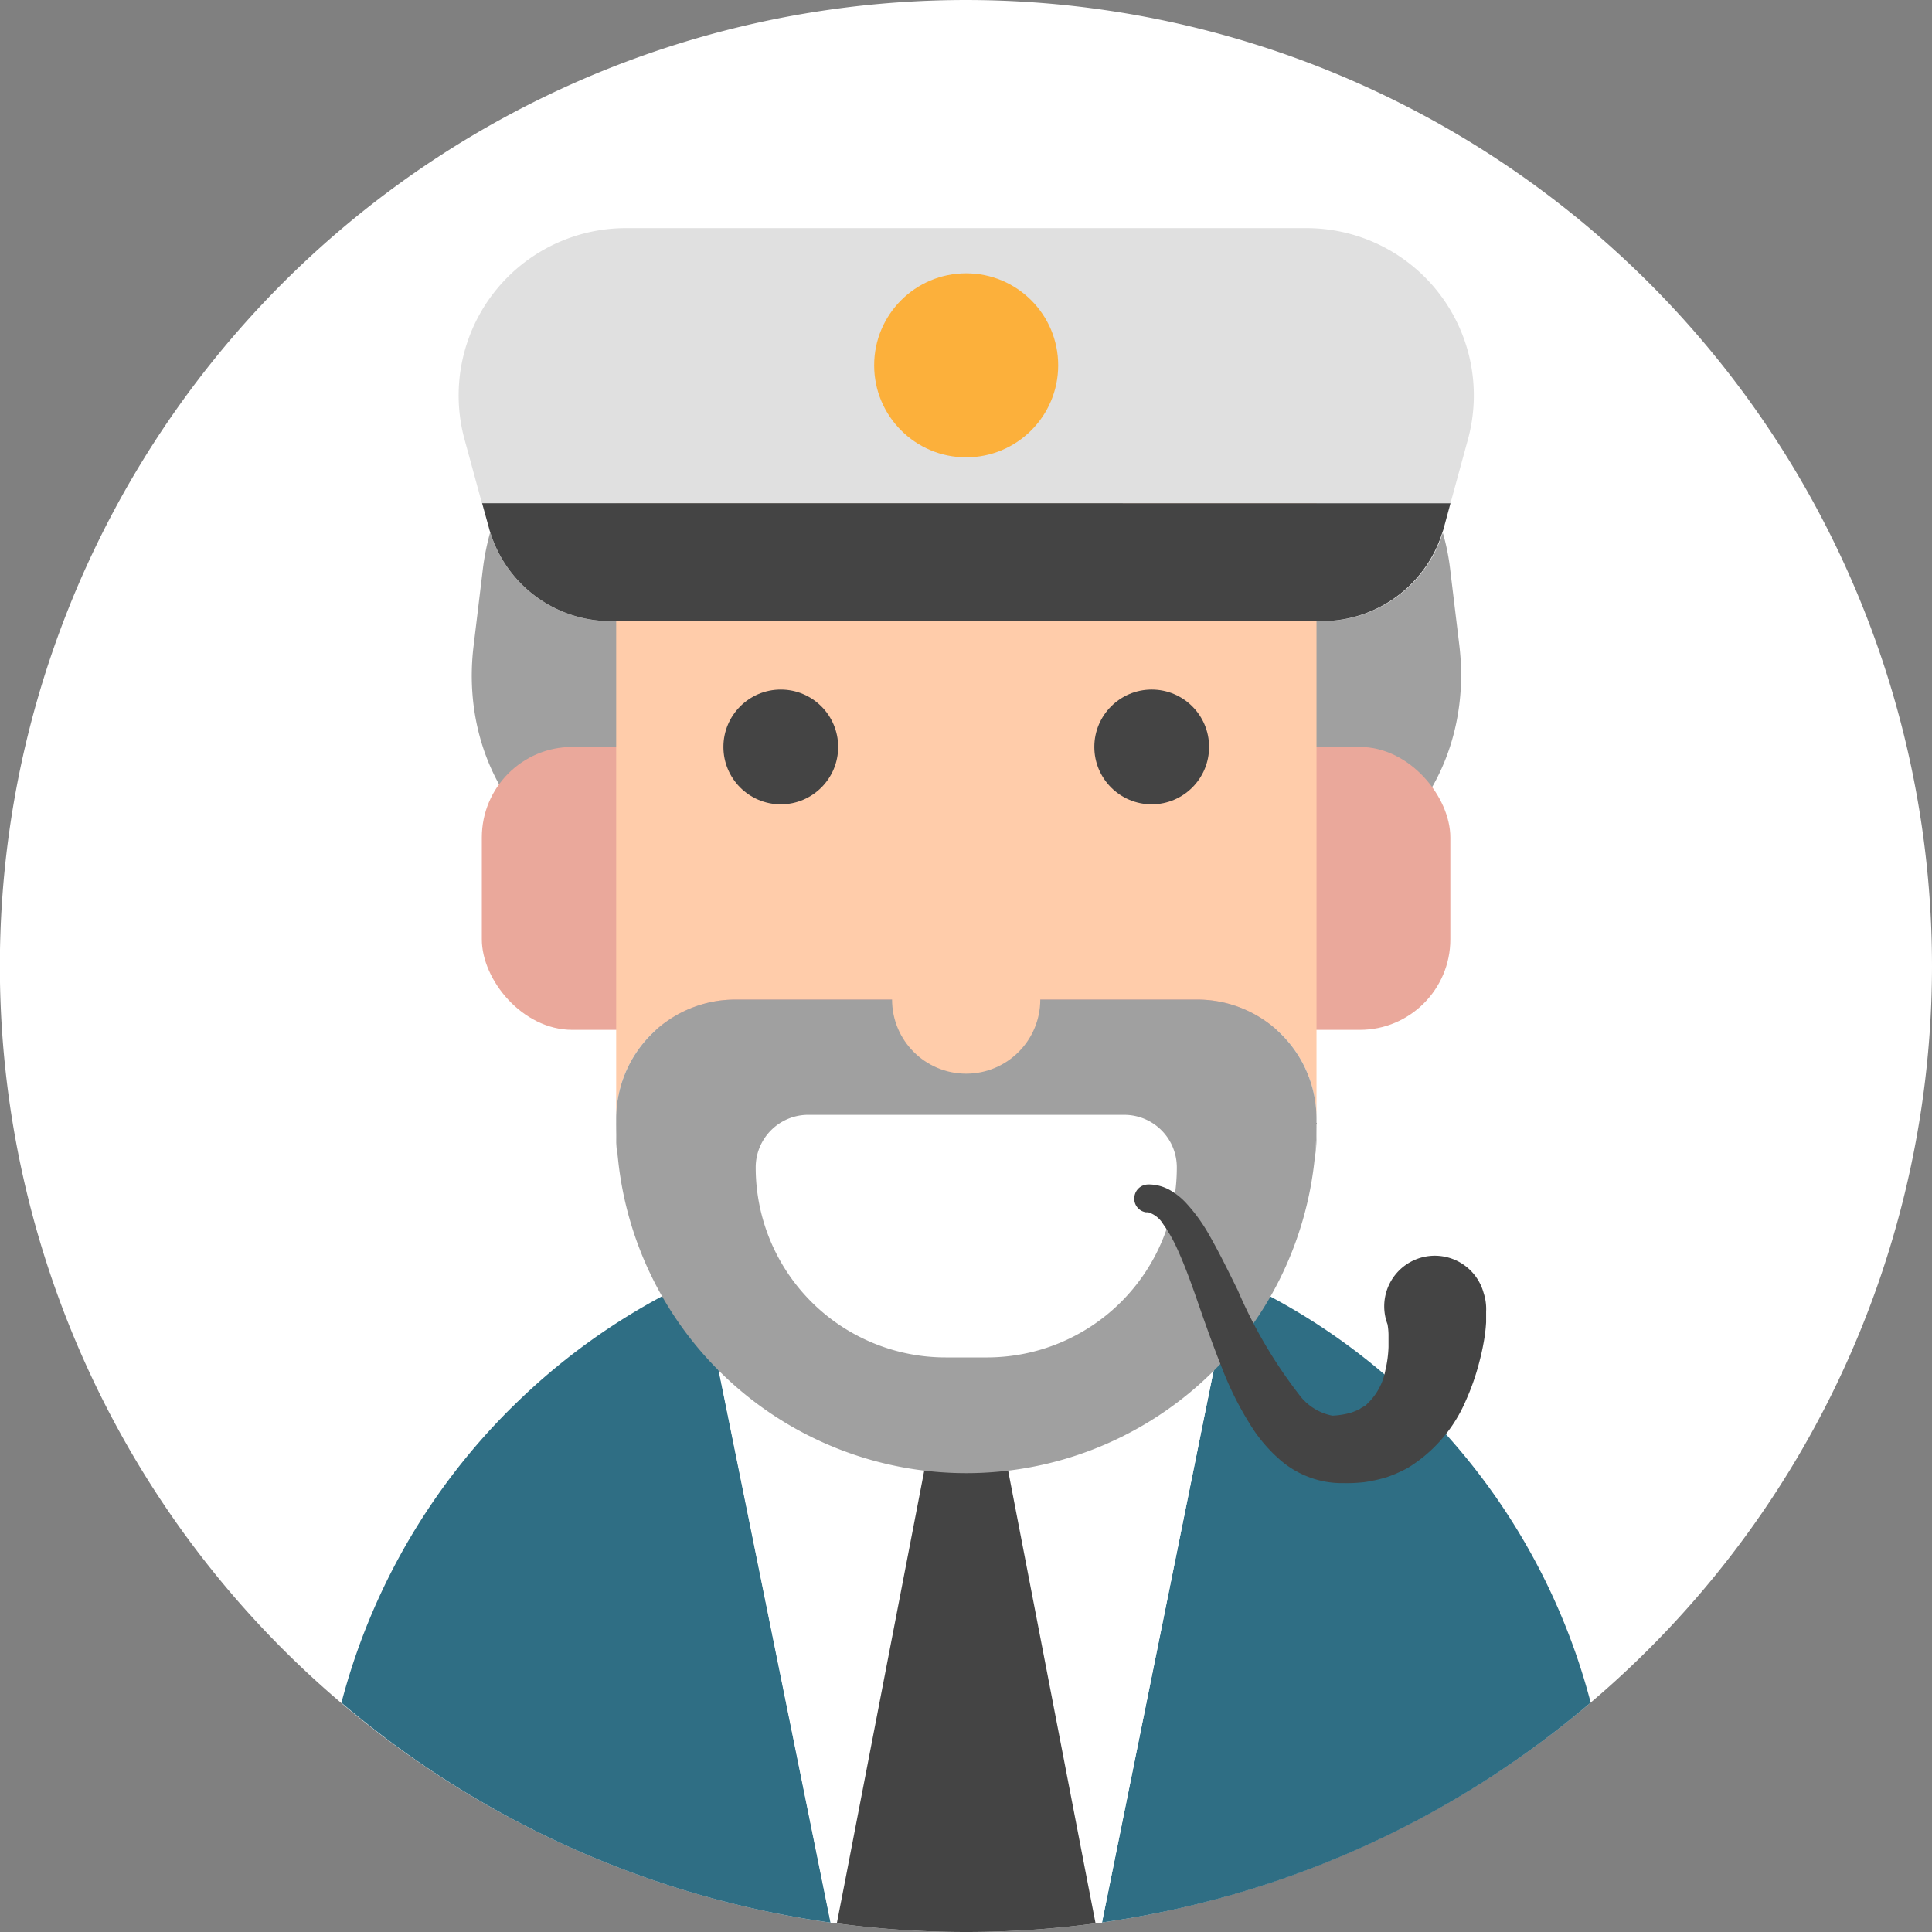 <svg id="Layer_1" data-name="Layer 1" xmlns="http://www.w3.org/2000/svg" viewBox="0 0 150 150"><rect x="0" y="0" width="150" height="150" fill="#808080" stroke="none"/><defs><style>.cls-1{fill:#fff;}.cls-2{fill:#2f6e84;}.cls-3{fill:#3e5768;}.cls-4{fill:#444;}.cls-5{fill:#a0a0a0;}.cls-6{fill:#eaa89b;}.cls-7{fill:#fca;}.cls-8{fill:#e0e0e0;}.cls-9{fill:#fcb03b;}</style></defs><path class="cls-1" d="M150,75a75.062,75.062,0,0,1-64.44,74.26c-.16.02-.33.05-.5.07a75.638,75.638,0,0,1-20.09,0c-.16-.02-.32-.04-.47-.06h-.02A75.005,75.005,0,1,1,150,75Z"/><g id="Mask_Group_4" data-name="Mask Group 4"><g id="Layer_13" data-name="Layer 13"><path id="Path_120" data-name="Path 120" class="cls-2" d="M94.22,106.43v.01L93.7,109l-8.14,40.26A74.574,74.574,0,0,0,123.5,132.19a49.945,49.945,0,0,0-11.25-20.85c-.58-.65-1.18-1.28-1.8-1.9-.15-.15-.3-.29-.45-.44-.81-.8-1.65-1.56-2.51-2.29a49.328,49.328,0,0,0-8.85-6.04c-1-.54-2.01-1.04-3.04-1.5-1.29-.58-2.59-1.1-3.92-1.56-.58-.21-1.17-.41-1.76-.59A49.998,49.998,0,0,0,40.01,109c-.15.15-.3.29-.45.44A50.071,50.071,0,0,0,26.51,132.2a74.635,74.635,0,0,0,37.97,17.07h.02L56.34,109l-.52-2.57-.52-2.55H73.75l1.28-6.39.02-.1L76.35,103.88H94.74l-.27,1.31Z"/><path id="Path_121" data-name="Path 121" class="cls-3" d="M75.013,97.389l1.26,6.495h-2.52Z"/><path class="cls-1" d="M73.75,103.88v.01l-.29,1.5-.7,3.61-1,5.17L65.6,146.1l-.63,3.23c-.16-.02-.32-.04-.47-.06h-.02L56.32,109l-.53-2.6-.51-2.52Z"/><path class="cls-1" d="M94.74,103.88l-.27,1.31-.25,1.24v.01L93.7,109l-8.14,40.26c-.16.02-.33.05-.5.07l-.63-3.23L78.26,114.18l-1-5.18-.7-3.61-.29-1.5v-.01Z"/><path class="cls-4" d="M85.06,149.33a75.638,75.638,0,0,1-20.09,0l.63-3.23,6.16-31.93h.01l.99-5.17.7-3.61.29-1.5h2.53l.29,1.5.7,3.61,1,5.17,6.16,31.93Z"/><path id="Path_125" data-name="Path 125" class="cls-1" d="M76.273,103.884h-2.52l1.26-6.495Z"/><path id="Path_126" data-name="Path 126" class="cls-5" d="M98.303,68.644H51.749c-9.521,0-16.2-8.56-14.977-18.523l.727-6.027a19.331,19.331,0,0,1,.559-2.767,9.794,9.794,0,0,0,9.365,6.9h55.231a9.807,9.807,0,0,0,9.365-6.871,17.366,17.366,0,0,1,.559,2.741l.727,6.027C114.488,60.084,107.85,68.644,98.303,68.644Z"/><rect id="Rectangle_237" data-name="Rectangle 237" class="cls-6" x="37.409" y="57.992" width="75.195" height="21.965" rx="7.027"/><path id="Path_127" data-name="Path 127" class="cls-7" d="M102.213,31.222V86.868a9.261,9.261,0,0,0-9.261-9.261H57.101a9.261,9.261,0,0,0-9.261,9.261h0V31.222Z"/><path id="Path_128" data-name="Path 128" class="cls-5" d="M102.213,86.868v.286a26.257,26.257,0,0,1-.13,2.689,27.187,27.187,0,0,1-54.114,0,26.249,26.249,0,0,1-.13-2.689v-.286A9.261,9.261,0,0,1,57.1,77.607H92.951a9.261,9.261,0,0,1,9.262,9.26Z"/><path id="Path_129" data-name="Path 129" class="cls-5" d="M47.839,87.154a26.255,26.255,0,0,0,.13,2.689,8.093,8.093,0,0,1-.13-1.494Z"/><path id="Path_130" data-name="Path 130" class="cls-5" d="M102.212,87.154v1.2a8.093,8.093,0,0,1-.13,1.494,26.255,26.255,0,0,0,.13-2.689Z"/><path id="Path_131" data-name="Path 131" class="cls-1" d="M62.751,86.556H87.289a4.079,4.079,0,0,1,4.079,4.079h0A14.743,14.743,0,0,1,76.676,105.39h-3.26A14.743,14.743,0,0,1,58.673,90.647h0a4.079,4.079,0,0,1,4.066-4.092l.013,0Z"/><circle id="Ellipse_56" data-name="Ellipse 56" class="cls-7" cx="75.013" cy="77.606" r="5.754"/><path id="Path_132" data-name="Path 132" class="cls-4" d="M112.617,39.067l-.52,1.922a2.974,2.974,0,0,1-.117.364,9.807,9.807,0,0,1-9.326,6.871H47.427a9.794,9.794,0,0,1-9.365-6.9,2.6,2.6,0,0,1-.1-.338l-.533-1.922Z"/><path id="Path_133" data-name="Path 133" class="cls-8" d="M113.994,34.027l-1.377,5.04h-75.2L36.045,34.04A12.989,12.989,0,0,1,48.527,17.712h52.984a12.989,12.989,0,0,1,12.483,16.315Z"/><circle id="Ellipse_57" data-name="Ellipse 57" class="cls-9" cx="75.013" cy="28.364" r="7.144"/><circle id="Ellipse_58" data-name="Ellipse 58" class="cls-4" cx="60.62" cy="57.992" r="4.455"/><circle id="Ellipse_59" data-name="Ellipse 59" class="cls-4" cx="89.418" cy="57.992" r="4.455"/><path id="Path_134" data-name="Path 134" class="cls-4" d="M89.159,91.96a3.39,3.39,0,0,1,1.767.494,5.338,5.338,0,0,1,1.221,1.013,13.067,13.067,0,0,1,1.6,2.182c.883,1.52,1.611,3.027,2.351,4.52a36.89,36.89,0,0,0,4.741,8.079,4.208,4.208,0,0,0,2.6,1.663,6.013,6.013,0,0,0,1.455-.234,4.771,4.771,0,0,0,.688-.286c.182-.156.416-.208.559-.39a4.741,4.741,0,0,0,1.416-2.6,9.157,9.157,0,0,0,.247-1.819v-.961a5.065,5.065,0,0,0-.078-.805,3.929,3.929,0,0,1,7.348-2.785q.065.17.113.346a4.014,4.014,0,0,1,.195,1.455v.828a12.86,12.86,0,0,1-.208,1.663c-.091.507-.208,1-.338,1.494a18.563,18.563,0,0,1-1.039,2.949,11.327,11.327,0,0,1-4.494,5.2,10.391,10.391,0,0,1-1.65.727,12.225,12.225,0,0,1-1.689.377,11.601,11.601,0,0,1-1.637.078,7.119,7.119,0,0,1-1.819-.195,7.378,7.378,0,0,1-3.169-1.65,11.807,11.807,0,0,1-2.026-2.312,25.407,25.407,0,0,1-2.455-4.819c-.636-1.6-1.2-3.169-1.741-4.728s-1.078-3.091-1.728-4.507a11.13,11.13,0,0,0-1.091-1.909,2.052,2.052,0,0,0-1.156-.909H88.96a1.065,1.065,0,0,1-.883-1.22l0-.001a1.078,1.078,0,0,1,1.078-.935Z"/></g></g></svg>